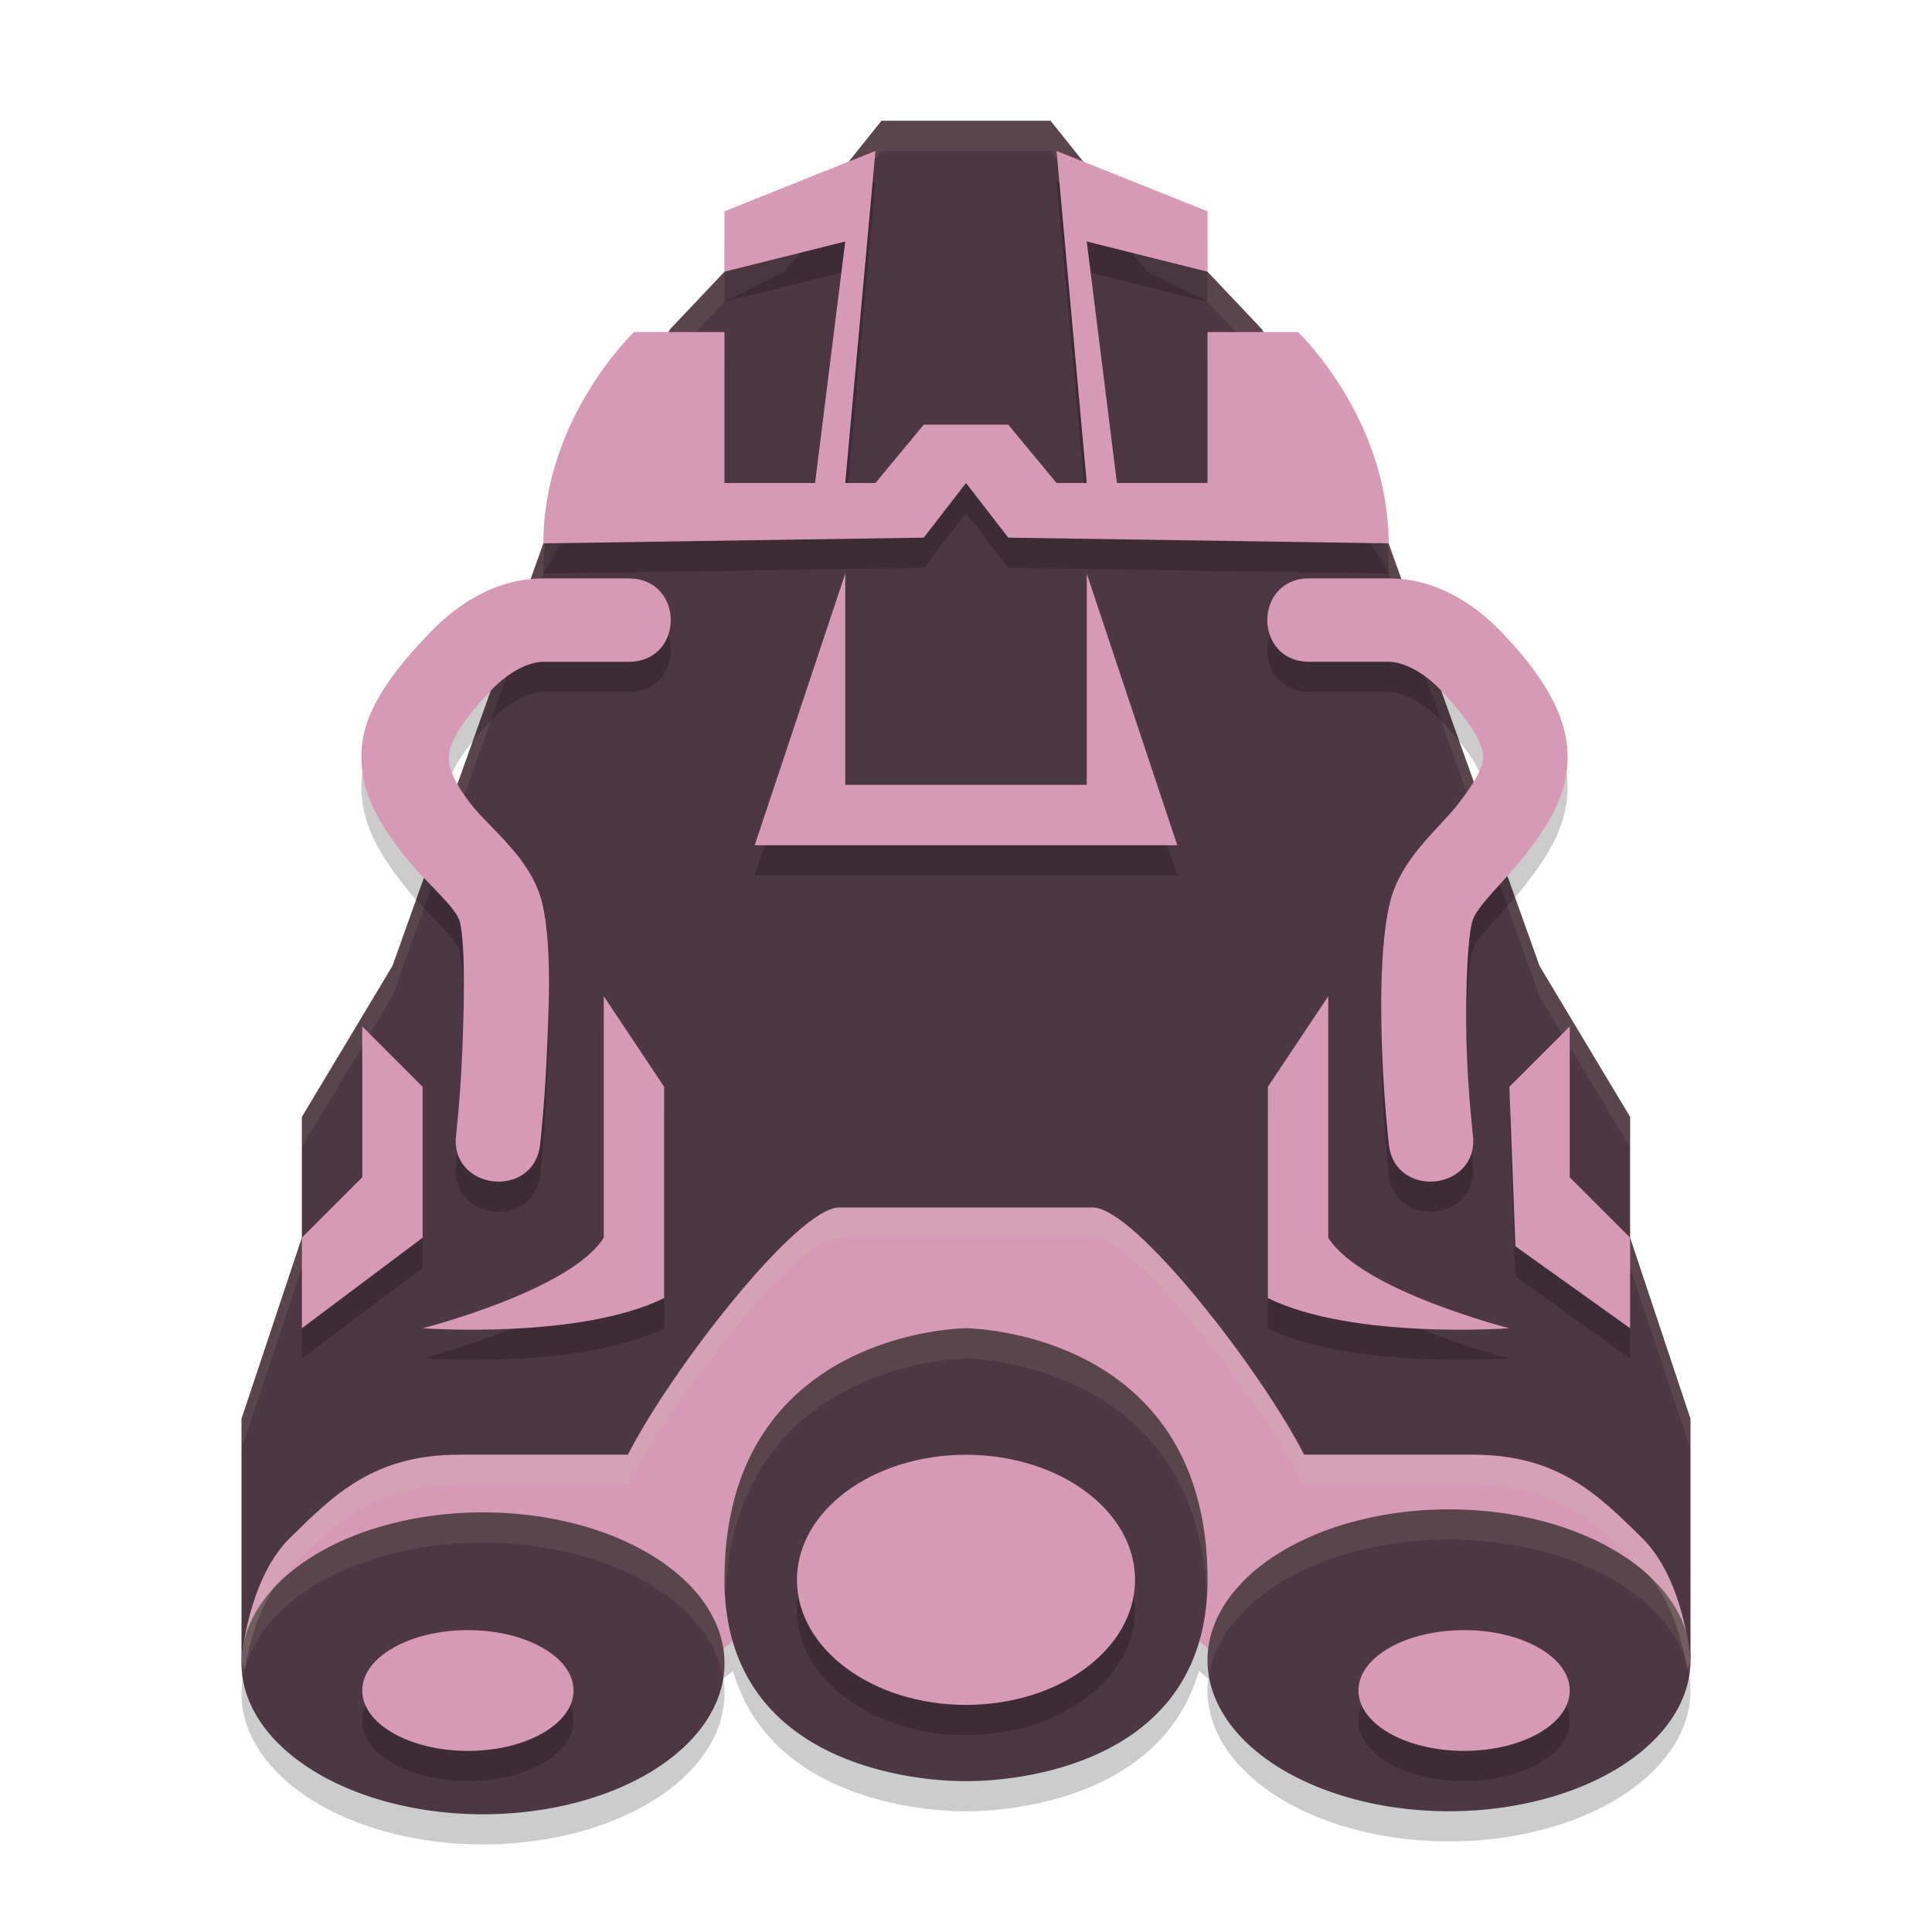 <svg width="64" height="64" version="1.1" xmlns="http://www.w3.org/2000/svg">
 <path d="m27.801 41c-1.4 0-5.6 5.43-7 8.191h-5.602c-2.8 0-4.124 1.306-5.6 2.762-0.946 0.933-1.322 2.405-1.48 3.293a8 5 0 0 0-0.014 0.062c-0.018 0.104-0.045 0.211-0.057 0.293a8 5 0 0 0-0.039 0.314c-0.001 0.012-0.01 0.084-0.01 0.084s0.004 0.019 0.004 0.021a8 5 0 0 0-0.004 0.078 8 5 0 0 0 8 5 8 5 0 0 0 8-5 8 5 0 0 0-0.037-0.486c0.105-0.086 0.23-0.181 0.32-0.258 1.397 4.821 7.717 4.645 7.717 4.645s6.32 0.176 7.717-4.645c0.088 0.074 0.209 0.167 0.311 0.25a8 5 0 0 0-0.027 0.395 8 5 0 0 0 8 5 8 5 0 0 0 8-5 8 5 0 0 0-0.178-1.033c-0.188-0.902-0.567-2.171-1.422-3.014-1.476-1.456-2.8-2.762-5.6-2.762h-5.602c-1.4-2.762-5.6-8.191-7-8.191h-8.398z" style="opacity:.2"/>
 <path d="M 29.2,4 26,8 24,9 22.2,10.905 18,18 13,32 10,37 v 4 l -2,6 v 8 L 19.4,53.714 32,43 44.6,53.714 56,55 V 47 L 54,41 V 37 L 51,32 46,18 41.8,10.905 40,9 38,8 34.8,4 Z" style="fill:#4c3743"/>
 <path d="m29.199 4-3.199 4-2 1-1.801 1.904-4.199 7.096-5 14-3 5v1l3-5 5-14 4.199-7.096 1.801-1.904 2-1 3.199-4h5.602l3.199 4 2 1 1.801 1.904 4.199 7.096 5 14 3 5v-1l-3-5-5-14-4.199-7.096-1.801-1.904-2-1-3.199-4h-5.602zm-19.199 37-2 6v1l2-6v-1zm44 0v1l2 6v-1l-2-6z" style="fill:#d3c6aa;opacity:.1"/>
 <path d="m27.8 40c-1.4 0-5.6 5.429-7 8.19h-5.6c-2.8 0-4.124 1.306-5.6 2.762-1.4 1.381-1.6 4.048-1.6 4.048s0.2 2.857 8.6 2.857c4.2 0 8.4-4.143 8.4-4.143h14s4.2 4.143 8.4 4.143c8.4 0 8.6-2.857 8.6-2.857s-0.2-2.667-1.6-4.048c-1.476-1.456-2.8-2.762-5.6-2.762h-5.6c-1.4-2.762-5.6-8.19-7-8.19z" style="fill:#d699b6"/>
 <path d="m32 44s-8 0.048-8 8.334c0 6.905 8 6.666 8 6.666s8 0.239 8-6.666c0-8.286-8-8.334-8-8.334zm16 6a8 5 0 0 0-8 5 8 5 0 0 0 8 5 8 5 0 0 0 8-5 8 5 0 0 0-8-5zm-32 0.1a8 5 0 0 0-8 5 8 5 0 0 0 8 5 8 5 0 0 0 8-5 8 5 0 0 0-8-5z" style="fill:#4c3743"/>
 <path d="m29 6-5 2v2l4-1-1 8h-3v-5h-3s-3 2.857-3 7l12.6-0.19 1.4-1.81 1.4 1.81 12.6 0.19c0-4.143-3-7-3-7h-3v5h-3l-1-8 4 1v-2l-5-2 1 11h-1l-1.6-1.933h-2.8l-1.6 1.933h-1zm-11 14.161c-1.519 0-2.793 0.793-3.741 1.78-0.947 0.987-2.024 2.24-2.24 3.552-0.27 1.639 0.641 2.905 1.364 3.835 0.724 0.931 1.73 1.706 1.855 2.228 0.194 0.811 0.129 3.132 0.064 4.528-0.065 1.396-0.194 2.519-0.194 2.519-0.212 1.831 2.572 2.144 2.784 0.313 0 0 0.138-1.209 0.208-2.705 0.069-1.496 0.204-3.862-0.138-5.291-0.355-1.482-1.715-2.452-2.355-3.274-0.64-0.822-0.79-1.317-0.726-1.71 0.101-0.615 0.834-1.493 1.413-2.096 0.578-0.603 1.246-0.917 1.706-0.917h2.8c1.893 0.026 1.893-2.788 0-2.762zm10-0.161-3 9h14l-3-9v7h-8zm15.4 0.16c-1.893-0.026-1.893 2.788 0 2.762l2.6 4.28e-4c0.461 7.6e-5 1.128 0.314 1.706 0.917 0.578 0.603 1.312 1.481 1.413 2.096 0.065 0.393-0.186 0.888-0.826 1.71-0.64 0.822-1.9 1.792-2.255 3.274-0.342 1.429-0.307 3.795-0.238 5.291 0.069 1.496 0.208 2.705 0.208 2.705 0.211 1.831 2.995 1.518 2.784-0.313 0 0-0.129-1.123-0.194-2.519-0.065-1.396-0.03-3.716 0.164-4.528 0.125-0.522 1.031-1.297 1.755-2.228 0.724-0.931 1.634-2.196 1.364-3.835-0.216-1.312-1.193-2.566-2.14-3.552-0.947-0.987-2.221-1.78-3.741-1.78zm-23.4 13.84v8c-1.097 1.751-6 3-6 3s5.2 0.381 8-1v-7zm24 0-2 3v7c2.8 1.381 8 1 8 1s-4.903-1.249-6-3zm-32 1v5l-2 2v3l4-3v-5zm40 0-2 2 0.2 5.286 3.8 2.714v-3l-2-2z" style="opacity:.2"/>
 <path d="m29 5-5 2v2l4-1-1 8h-3v-5h-3s-3 2.857-3 7l12.6-0.19 1.4-1.81 1.4 1.81 12.6 0.19c0-4.143-3-7-3-7h-3v5h-3l-1-8 4 1v-2l-5-2 1 11h-1l-1.6-1.933h-2.8l-1.6 1.933h-1zm-11 14.161c-1.519 0-2.793 0.793-3.741 1.78-0.947 0.987-2.024 2.24-2.24 3.552-0.27 1.639 0.641 2.905 1.364 3.835 0.724 0.931 1.73 1.706 1.855 2.228 0.194 0.811 0.129 3.132 0.064 4.528-0.065 1.396-0.194 2.519-0.194 2.519-0.212 1.831 2.572 2.144 2.784 0.313 0 0 0.138-1.209 0.208-2.705 0.069-1.496 0.204-3.862-0.138-5.291-0.355-1.482-1.715-2.452-2.355-3.274-0.64-0.822-0.79-1.317-0.726-1.71 0.101-0.615 0.834-1.493 1.413-2.096 0.578-0.603 1.246-0.917 1.706-0.917h2.8c1.893 0.026 1.893-2.788 0-2.762zm10-0.161-3 9h14l-3-9v7h-8zm15.4 0.16c-1.893-0.026-1.893 2.788 0 2.762l2.6 4.28e-4c0.461 7.6e-5 1.128 0.314 1.706 0.917 0.578 0.603 1.312 1.481 1.413 2.096 0.065 0.393-0.186 0.888-0.826 1.71-0.64 0.822-1.9 1.792-2.255 3.274-0.342 1.429-0.307 3.795-0.238 5.291 0.069 1.496 0.208 2.705 0.208 2.705 0.211 1.831 2.995 1.518 2.784-0.313 0 0-0.129-1.123-0.194-2.519-0.065-1.396-0.03-3.716 0.164-4.528 0.125-0.522 1.031-1.297 1.755-2.228 0.724-0.931 1.634-2.196 1.364-3.835-0.216-1.312-1.193-2.566-2.14-3.552-0.947-0.987-2.221-1.78-3.741-1.78zm-23.4 13.84v8c-1.097 1.751-6 3-6 3s5.2 0.381 8-1v-7zm24 0-2 3v7c2.8 1.381 8 1 8 1s-4.903-1.249-6-3zm-32 1v5l-2 2v3l4-3v-5zm40 0-2 2 0.2 5.286 3.8 2.714v-3l-2-2z" style="fill:#d699b6"/>
 <path d="m32 49.192c-3.093 0-5.6 1.855-5.6 4.143s2.507 4.143 5.6 4.143 5.6-1.855 5.6-4.143-2.507-4.143-5.6-4.143zm16.5 5.809c-1.933 0-3.5 0.895-3.5 2s1.567 2 3.5 2 3.5-0.895 3.5-2-1.567-2-3.5-2zm-33 0c-1.933 0-3.5 0.895-3.5 2s1.567 2 3.5 2 3.5-0.895 3.5-2-1.567-2-3.5-2z" style="opacity:.2"/>
 <path d="m32 48.191c-3.093 0-5.6 1.855-5.6 4.143s2.507 4.143 5.6 4.143 5.6-1.855 5.6-4.143-2.507-4.143-5.6-4.143zm16.5 5.809c-1.933 0-3.5 0.895-3.5 2s1.567 2 3.5 2 3.5-0.895 3.5-2-1.567-2-3.5-2zm-33 0c-1.933 0-3.5 0.895-3.5 2s1.567 2 3.5 2 3.5-0.895 3.5-2-1.567-2-3.5-2z" style="fill:#d699b6"/>
 <path d="m27.801 40c-1.4 0-5.6 5.43-7 8.191h-5.602c-2.8 0-4.124 1.306-5.6 2.762-1.4 1.381-1.6 4.047-1.6 4.047s0.028 0.133 0.105 0.312c0.151-0.878 0.526-2.404 1.494-3.359 1.476-1.456 2.8-2.762 5.6-2.762h5.602c1.4-2.762 5.6-8.191 7-8.191h8.398c1.4 0 5.6 5.43 7 8.191h5.602c2.8 0 4.124 1.306 5.6 2.762 0.968 0.955 1.343 2.482 1.494 3.359 0.078-0.18 0.105-0.312 0.105-0.312s-0.2-2.666-1.6-4.047c-1.476-1.456-2.8-2.762-5.6-2.762h-5.602c-1.4-2.762-5.6-8.191-7-8.191h-8.398z" style="fill:#d3c6aa;opacity:.2"/>
 <path d="m32 44s-8 0.048-8 8.334c0 0.161 0.025 0.3 0.033 0.453 0.357-7.719 7.967-7.787 7.967-7.787s7.609 0.068 7.967 7.787c0.009-0.154 0.033-0.292 0.033-0.453 0-8.286-8-8.334-8-8.334zm16 6a8 5 0 0 0-8 5 8 5 0 0 0 0.045 0.521 8 5 0 0 1 7.955-4.521 8 5 0 0 1 7.955 4.48 8 5 0 0 0 0.045-0.48 8 5 0 0 0-8-5zm-32 0.1a8 5 0 0 0-8 5 8 5 0 0 0 0.045 0.521 8 5 0 0 1 7.955-4.521 8 5 0 0 1 7.955 4.48 8 5 0 0 0 0.045-0.48 8 5 0 0 0-8-5z" style="fill:#d3c6aa;opacity:.1"/>
</svg>
